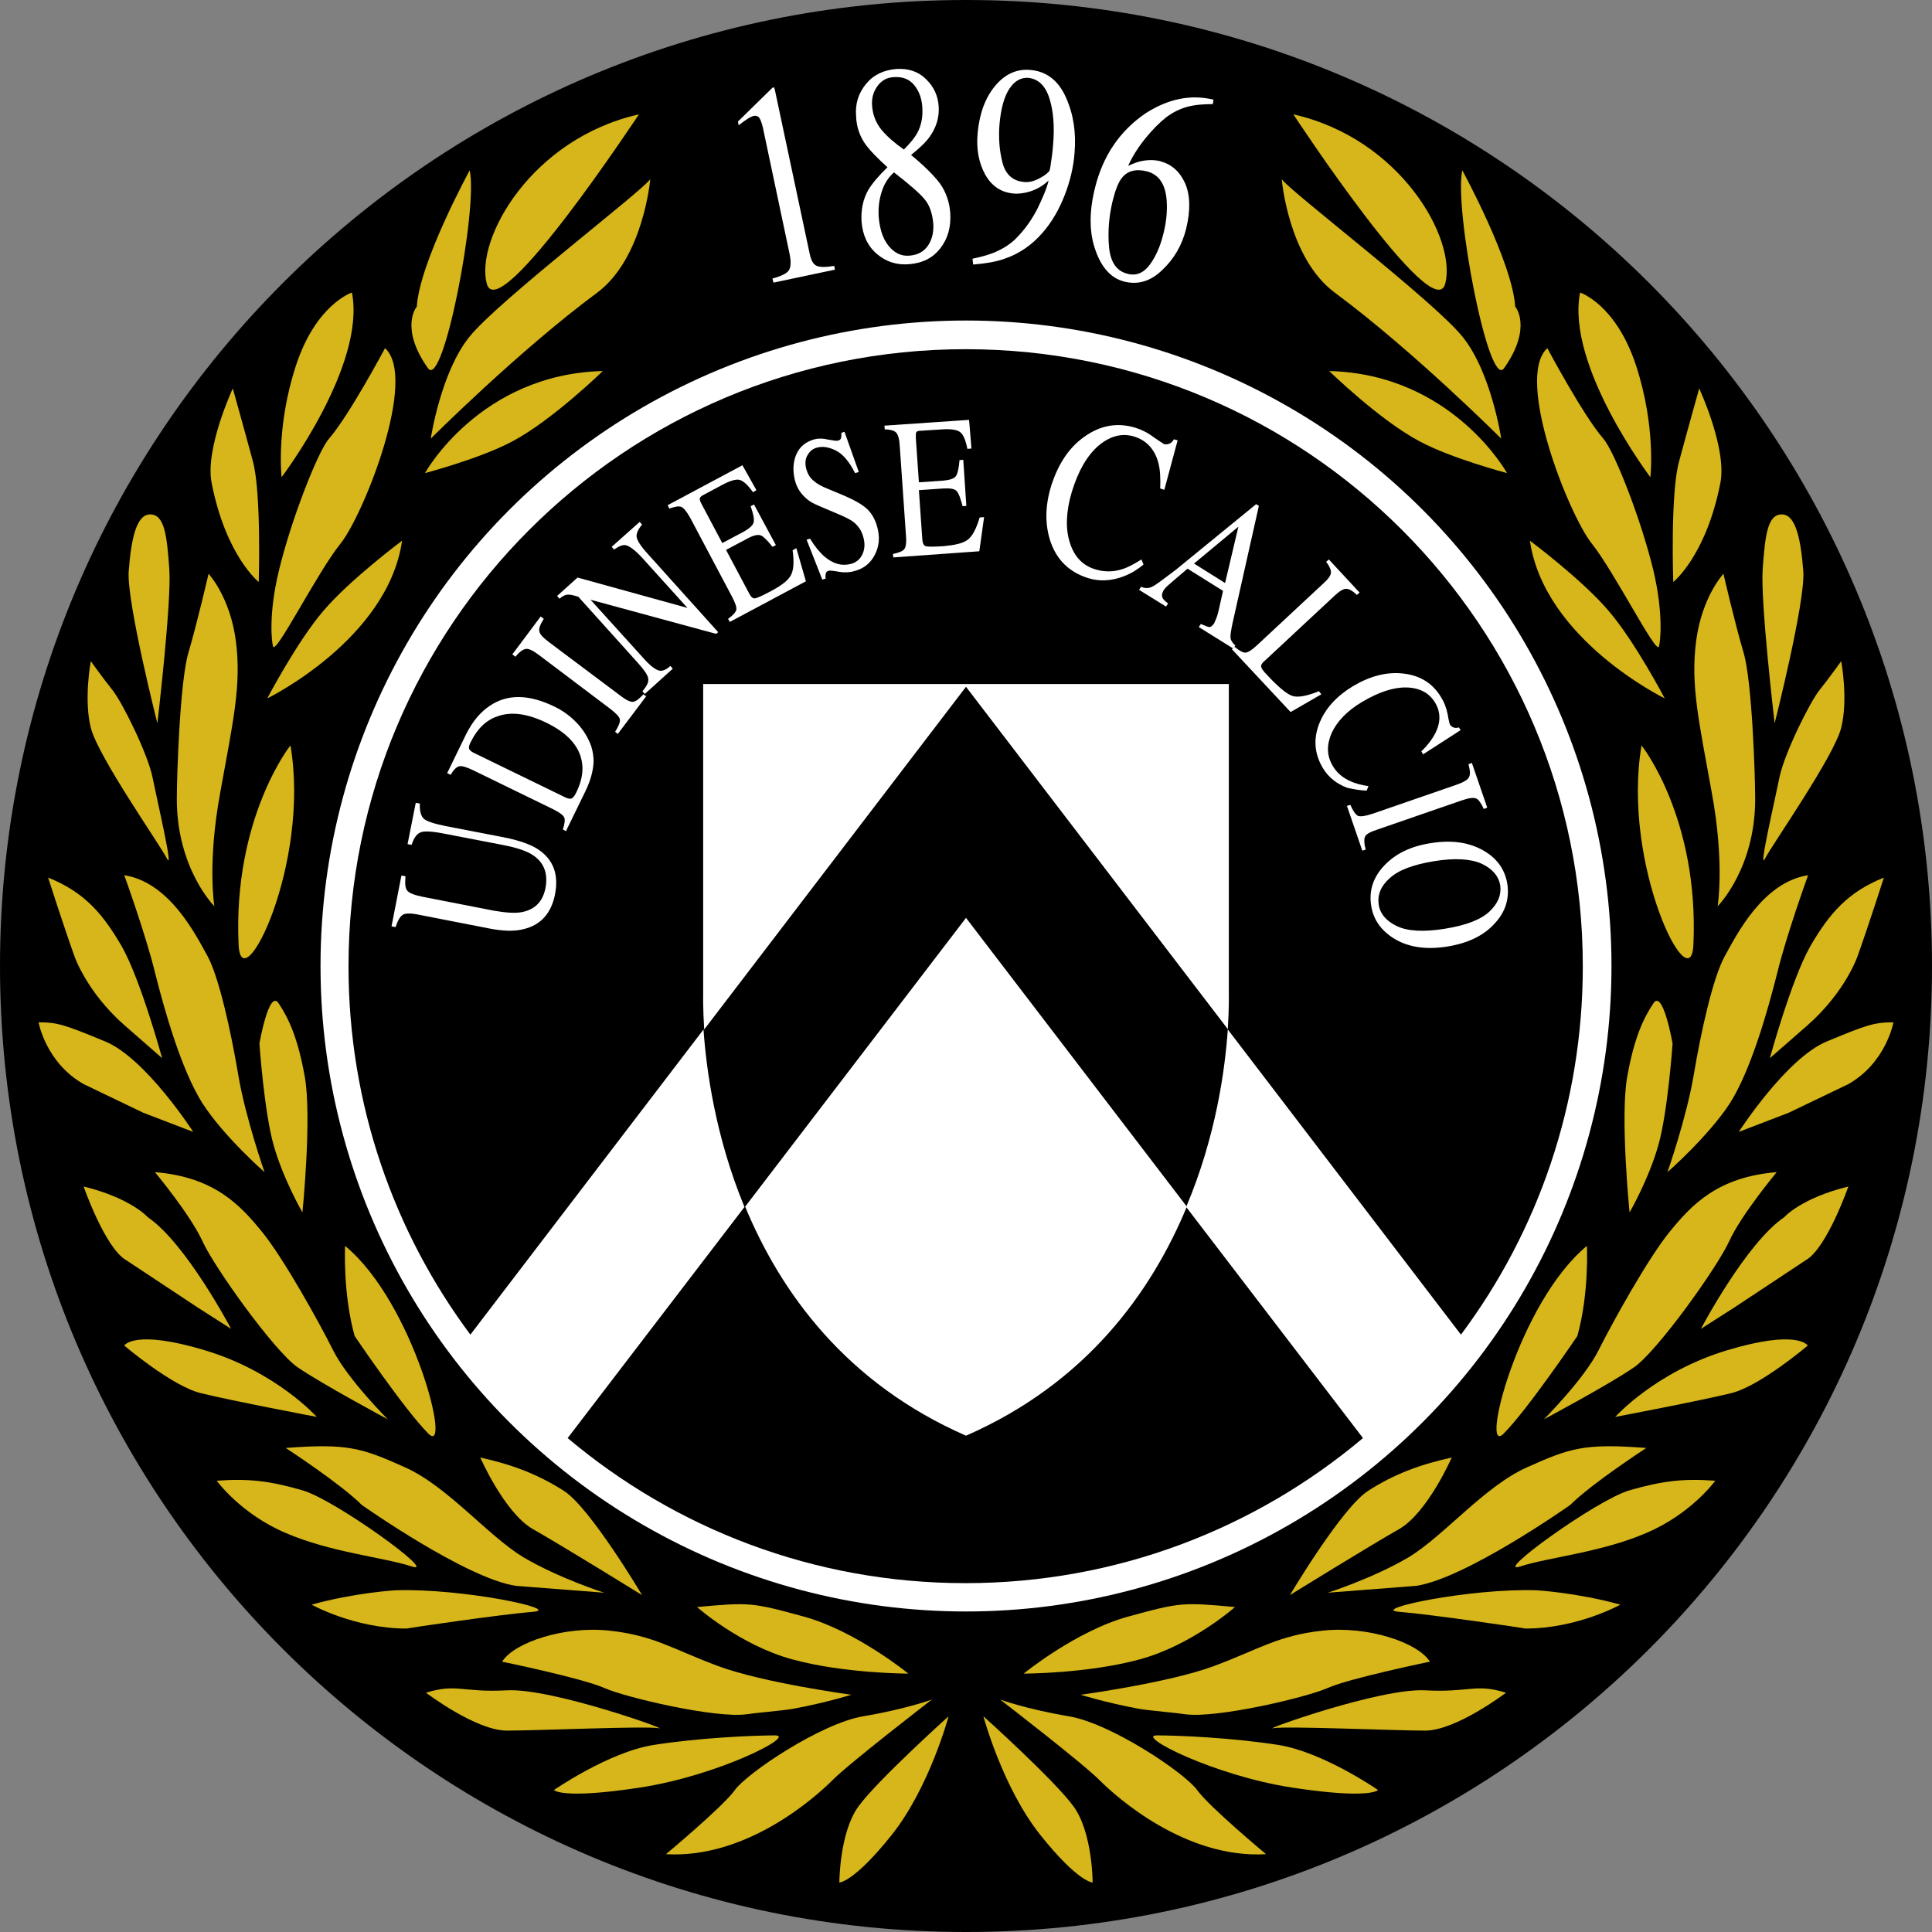 <?xml version="1.0" encoding="utf-8"?>
<!-- Generator: Adobe Illustrator 21.0.2, SVG Export Plug-In . SVG Version: 6.00 Build 0)  -->
<svg version="1.1" id="Ebene_1" xmlns="http://www.w3.org/2000/svg" xmlns:xlink="http://www.w3.org/1999/xlink" x="0px" y="0px"
	 viewBox="0 0 566 566" style="enable-background:new 0 0 566 566;" xml:space="preserve">
<rect x="0" y="0" width="566" height="566" fill="#808080" stroke="none"/>
<style type="text/css">
	.st0{fill:#FFFFFF;}
	.st1{fill:#D6B61A;}
</style>
<g>
	<path d="M283,0c156.3,0,283,126.7,283,283c0,156.3-126.7,283-283,283C126.7,566,0,439.3,0,283C0,126.7,126.7,0,283,0z"/>
	<circle class="st0" cx="283" cy="283" r="189.1"/>
	<path d="M359.7,301.6l68.3,89.4c22.5-30.1,35.7-67.5,35.7-107.9c0-99.8-80.9-180.8-180.8-180.8c-99.9,0-180.8,80.9-180.8,180.8
		c0,40.5,13.3,77.8,35.7,107.9l68.3-89.4c0.8,11.5,3.4,31.2,12,52l-51.8,67.7c31.5,26.5,72.1,42.5,116.5,42.5
		c44.4,0,85-16,116.5-42.5l-51.8-67.7C356.3,332.8,358.9,313.1,359.7,301.6z"/>
	<path class="st1" d="M142.6,83.1c-3.4-13,13-42.5,44.6-49.6C187.1,33.5,146,96.1,142.6,83.1z"/>
	<path class="st1" d="M125.4,107.9c4.5,6.3,14.7-47.1,12.2-58c0,0-14.7,26.9-15.5,40C122,89.8,117,96.1,125.4,107.9z"/>
	<path class="st1" d="M126.2,128.5c0,0,2.9-19.4,11.3-29.8c8.4-10.5,50.4-42.5,53-46.2c0,0-2,23.1-15.5,33.2
		C151.9,102.8,126.2,128.5,126.2,128.5z"/>
	<path class="st1" d="M124.5,138.6c0,0,16-29,52.1-29.9c0,0-14.9,14.5-26.5,20.6C140.8,134.3,124.5,138.6,124.5,138.6z"/>
	<path class="st1" d="M80,189.4c0.8,2.5,13-21.8,19.8-30.2c6.7-8.4,22.7-48.4,13-57.2c0,0-10.5,19.7-16.4,26.5
		c-3.2,3.6-11.1,23.7-14.7,38.7C78.6,180,79.6,188.2,80,189.4z"/>
	<path class="st1" d="M78.3,204.6c0,0,35.3-17.2,39.5-46.2c0,0-15.3,11.4-23.1,20.6C87,188,78.3,204.6,78.3,204.6z"/>
	<path class="st1" d="M69.9,276.8c0.8,16.8,21.1-23.5,15.2-58.4C85,218.4,68.2,239.8,69.9,276.8z"/>
	<path class="st1" d="M62.8,265.5c0,0-2.1-12.6,1.7-33.2c3.7-20.6,6.3-31.5,4.6-44.5c-1.7-13-8-19.7-8-19.7s-3.4,14.7-5.9,23.1
		c-2.5,8.4-3.4,36.1-3.4,42.9C51.8,254.5,62.8,265.5,62.8,265.5z"/>
	<path class="st1" d="M82.5,139.8c0,0,24.8-32.7,20.6-54.1c0,0-10.5,3.4-16.4,21.4C80.8,125.1,82.5,139.8,82.5,139.8z"/>
	<path class="st1" d="M75.8,170.5c0,0,0.8-26-1.7-35.3c-2.5-9.3-5.9-21.4-5.9-21.4s-8.2,17.6-6.2,27.7
		C66.2,162.9,75.8,170.5,75.8,170.5z"/>
	<path class="st1" d="M46.1,211.9c0,0,4.2-35.5,3.5-45.2c-0.7-9.8-1.4-16-5.6-16c-4.2,0-5.6,7.7-6.3,16.7
		C37.1,176.4,46.1,211.9,46.1,211.9z"/>
	<path class="st1" d="M48.9,251.5c2.1,4.2-2.8-16.7-4.2-23.7c-1.4-7-9-22.3-11.8-25.7c-2.8-3.5-6.3-8.4-6.3-8.4s-2.1,11.1,0,19.5
		C28.7,221.6,46.8,247.4,48.9,251.5z"/>
	<path class="st1" d="M88.6,355.2c0,0,2.8-27.8,0.7-39.7c-2.1-11.8-4.9-17.4-7.7-21.6c-2.8-4.2-5.6,11.8-5.6,11.8s1.4,20.2,4.2,29.9
		C83,345.5,88.6,355.2,88.6,355.2z"/>
	<path class="st1" d="M77.5,343.4c0,0-5.6-16-7.7-28.5c-2.1-12.5-5.6-28.5-9-34.8c-3.5-6.3-11.1-21.6-24.4-23.7c0,0,6.3,17.4,9,28.5
		c2.8,11.1,7.7,28.5,13.9,38.3C65.6,333,77.5,343.4,77.5,343.4z"/>
	<path class="st1" d="M56.6,331.6c0,0-13.9-21.6-25.8-26.5s-13.9-5.6-19.5-5.6c0,0,2.1,11.8,13.2,18.1L42,326L56.6,331.6z"/>
	<path class="st1" d="M47.5,310c0,0-6.3-23-11.8-32.7c-5.6-9.7-11.1-16-21.6-20.2c0,0,4.2,13.2,7.7,23c0,0,3.5,10.4,14.6,20.2
		L47.5,310z"/>
	<path class="st1" d="M113.6,415.8c0,0-11.8-11.8-16-20.2c-4.2-8.4-14.6-27.1-20.9-34.8c-6.3-7.7-13.9-16-31.3-17.4
		c0,0,10.4,12.5,13.9,20.2c3.5,7.7,20.9,32,27.8,36.9C94.2,405.4,113.6,415.8,113.6,415.8z"/>
	<path class="st1" d="M125.5,420c7,7-4.2-38.3-24.4-55c0,0-0.7,13.9,2.8,26.4C103.9,391.4,118.5,413,125.5,420z"/>
	<path class="st1" d="M92.8,415.1c0,0-11.8-13.2-32.7-19.5c-20.9-6.3-23.7-1.4-23.7-1.4s13.9,11.8,22.3,13.9
		C67,410.2,92.8,415.1,92.8,415.1z"/>
	<path class="st1" d="M67.7,389.3c0,0-13.2-25.1-24.4-32.7c0,0-4.9-5.6-18.8-9c0,0,6.3,18.1,12.5,21.6L58,383.1L67.7,389.3z"/>
	<path class="st1" d="M177,466.6c0,0-13.2-4.2-23.7-10.4c-10.4-6.3-22.3-20.9-34.8-26.4c-12.5-5.6-16.7-7-34.8-5.6
		c0,0,16,10.4,22.3,16.7c0,0,30.6,21.6,45.2,23.7L177,466.6z"/>
	<path class="st1" d="M188.1,467.3c0,0-15.3-25.8-23-30.6c-7.7-4.9-15.3-7.7-24.4-9.7c0,0,7,16,15.3,20.9
		C164.5,452.7,188.1,467.3,188.1,467.3z"/>
	<path class="st1" d="M156.1,472.2c9-0.7-20.9-7-40.4-6.3c0,0-11.8,0.7-24.4,4.2c0,0,12.5,7,27.8,7
		C119.2,477,147.1,472.9,156.1,472.2z"/>
	<path class="st1" d="M120.6,458.9c8.3,2.8-22.3-19.5-32-22.3c-9.7-2.8-16-3.5-25.1-2.8c0,0,7,9.7,20.2,15.3
		C96.9,454.8,112.3,456.2,120.6,458.9z"/>
	<path class="st1" d="M266.1,490.3c0,0-15.3-12.5-30.6-16.7c-15.3-4.2-16-4.2-31.3-2.8c0,0,12.5,11.1,27.8,15.3
		C247.3,490.3,266.1,490.3,266.1,490.3z"/>
	<path class="st1" d="M249.4,496.5c0,0-25.8-3.5-39-8.4c-13.2-4.9-18.8-9-32-10.4c-13.2-1.4-27.8,3.5-31.3,9.1
		c0,0,23.7,4.9,29.9,7.7c6.3,2.8,32.7,9,41.8,7.7c2.5-0.4,10-1,13.6-1.6C242.1,498.8,249.4,496.5,249.4,496.5z"/>
	<path class="st1" d="M193,506.3c3.5,0.7-31.3-11.8-44.5-11.1c-13.2,0.7-14.6-2.1-23.7,0.7c0,0,14.6,11.1,23.7,11.1
		C157.5,507,189.5,505.6,193,506.3z"/>
	<path class="st1" d="M227.1,508.4c6.3,0-16.7,11.8-39.7,15.3c-23,3.5-25.1,0.7-25.1,0.7s16-11.1,29.2-13.2
		C204.8,509.1,220.8,508.4,227.1,508.4z"/>
	<path class="st1" d="M273,497.9c0,0-24.4,18.8-29.2,23.7c-4.9,4.9-25.1,23-48.7,21.6c0,0,16.7-13.9,20.2-18.8
		c3.5-4.9,25.1-19.5,37.6-21.6C265.4,500.7,273,497.9,273,497.9z"/>
	<path class="st1" d="M277.9,502.8c0,0-5.6,20.9-16.7,34.8c-11.1,13.9-15.3,13.9-15.3,13.9s0-14.6,5.6-22.3
		C257,521.6,277.9,502.8,277.9,502.8z"/>
	<path class="st1" d="M423.4,83.1c3.4-13-13-42.5-44.5-49.6C378.9,33.5,420,96.1,423.4,83.1z"/>
	<path class="st1" d="M440.6,107.9c-4.5,6.3-14.7-47.1-12.2-58c0,0,14.7,26.9,15.5,40C444,89.8,449,96.1,440.6,107.9z"/>
	<path class="st1" d="M439.8,128.5c0,0-2.9-19.4-11.3-29.8c-8.4-10.5-50.4-42.5-53-46.2c0,0,1.9,23.1,15.5,33.2
		C414.1,102.8,439.8,128.5,439.8,128.5z"/>
	<path class="st1" d="M441.5,138.6c0,0-16-29-52.1-29.9c0,0,14.9,14.5,26.5,20.6C425.2,134.3,441.5,138.6,441.5,138.6z"/>
	<path class="st1" d="M486,189.4c-0.8,2.5-13-21.8-19.7-30.2c-6.7-8.4-22.6-48.4-13-57.2c0,0,10.5,19.7,16.4,26.5
		c3.2,3.6,11.1,23.7,14.7,38.7C487.4,180,486.4,188.2,486,189.4z"/>
	<path class="st1" d="M487.7,204.6c0,0-35.3-17.2-39.5-46.2c0,0,15.3,11.4,23.1,20.6C479,188,487.7,204.6,487.7,204.6z"/>
	<path class="st1" d="M496.1,276.8c-0.8,16.8-21.1-23.5-15.2-58.4C481,218.4,497.8,239.8,496.1,276.8z"/>
	<path class="st1" d="M503.2,265.5c0,0,2.1-12.6-1.7-33.2c-3.7-20.6-6.3-31.5-4.6-44.5c1.7-13,8-19.7,8-19.7s3.4,14.7,5.9,23.1
		c2.5,8.4,3.4,36.1,3.4,42.9C514.2,254.5,503.2,265.5,503.2,265.5z"/>
	<path class="st1" d="M483.5,139.8c0,0-24.8-32.7-20.6-54.1c0,0,10.5,3.4,16.4,21.4C485.2,125.1,483.5,139.8,483.5,139.8z"/>
	<path class="st1" d="M490.2,170.5c0,0-0.9-26,1.7-35.3c2.5-9.3,5.9-21.4,5.9-21.4s8.2,17.6,6.2,27.7
		C499.8,162.9,490.2,170.5,490.2,170.5z"/>
	<path class="st1" d="M519.9,211.9c0,0-4.2-35.5-3.5-45.2c0.7-9.8,1.4-16,5.6-16c4.2,0,5.6,7.7,6.3,16.7
		C528.9,176.4,519.9,211.9,519.9,211.9z"/>
	<path class="st1" d="M517.1,251.5c-2.1,4.2,2.8-16.7,4.2-23.7c1.4-7,9-22.3,11.8-25.7c2.8-3.5,6.3-8.4,6.3-8.4s2.1,11.1,0,19.5
		C537.3,221.6,519.2,247.4,517.1,251.5z"/>
	<path class="st1" d="M477.4,355.2c0,0-2.8-27.8-0.7-39.7c2.1-11.8,4.9-17.4,7.7-21.6c2.8-4.2,5.6,11.8,5.6,11.8s-1.4,20.2-4.2,29.9
		C483,345.5,477.4,355.2,477.4,355.2z"/>
	<path class="st1" d="M488.5,343.4c0,0,5.6-16,7.7-28.5c2.1-12.5,5.6-28.5,9.1-34.8c3.5-6.3,11.1-21.6,24.4-23.7
		c0,0-6.3,17.4-9,28.5c-2.8,11.1-7.7,28.5-13.9,38.3C500.4,333,488.5,343.4,488.5,343.4z"/>
	<path class="st1" d="M509.4,331.6c0,0,13.9-21.6,25.8-26.5c11.8-4.9,13.9-5.6,19.5-5.6c0,0-2.1,11.8-13.2,18.1L524,326L509.4,331.6
		z"/>
	<path class="st1" d="M518.5,310c0,0,6.3-23,11.8-32.7c5.6-9.7,11.1-16,21.6-20.2c0,0-4.2,13.2-7.7,23c0,0-3.5,10.4-14.6,20.2
		L518.5,310z"/>
	<path class="st1" d="M452.3,415.8c0,0,11.8-11.8,16-20.2c4.2-8.4,14.6-27.1,20.9-34.8c6.3-7.7,13.9-16,31.3-17.4
		c0,0-10.4,12.5-13.9,20.2c-3.5,7.7-20.9,32-27.8,36.9C471.8,405.4,452.3,415.8,452.3,415.8z"/>
	<path class="st1" d="M440.5,420c-7,7,4.2-38.3,24.4-55c0,0,0.7,13.9-2.8,26.4C462.1,391.4,447.5,413,440.5,420z"/>
	<path class="st1" d="M473.2,415.1c0,0,11.8-13.2,32.7-19.5c20.9-6.3,23.7-1.4,23.7-1.4s-13.9,11.8-22.3,13.9
		C499,410.2,473.2,415.1,473.2,415.1z"/>
	<path class="st1" d="M498.3,389.3c0,0,13.2-25.1,24.4-32.7c0,0,4.9-5.6,18.8-9c0,0-6.3,18.1-12.5,21.6L508,383.1L498.3,389.3z"/>
	<path class="st1" d="M389,466.6c0,0,13.2-4.2,23.7-10.4c10.4-6.3,22.3-20.9,34.8-26.4c12.5-5.6,16.7-7,34.8-5.6
		c0,0-16,10.4-22.3,16.7c0,0-30.6,21.6-45.2,23.7L389,466.6z"/>
	<path class="st1" d="M377.9,467.3c0,0,15.3-25.8,23-30.6c7.6-4.9,15.3-7.7,24.4-9.7c0,0-7,16-15.3,20.9
		C401.5,452.7,377.9,467.3,377.9,467.3z"/>
	<path class="st1" d="M409.9,472.2c-9-0.7,20.9-7,40.4-6.3c0,0,11.8,0.7,24.4,4.2c0,0-12.5,7-27.8,7
		C446.8,477,418.9,472.9,409.9,472.2z"/>
	<path class="st1" d="M445.4,458.9c-8.4,2.8,22.3-19.5,32-22.3c9.7-2.8,16-3.5,25.1-2.8c0,0-7,9.7-20.2,15.3
		C469.1,454.8,453.7,456.2,445.4,458.9z"/>
	<path class="st1" d="M299.9,490.3c0,0,15.3-12.5,30.6-16.7c15.3-4.2,16-4.2,31.3-2.8c0,0-12.5,11.1-27.8,15.3
		C318.7,490.3,299.9,490.3,299.9,490.3z"/>
	<path class="st1" d="M316.6,496.5c0,0,25.8-3.5,39-8.4c13.2-4.9,18.8-9,32-10.4c13.2-1.4,27.8,3.5,31.3,9.1c0,0-23.7,4.9-29.9,7.7
		c-6.3,2.8-32.7,9-41.8,7.7c-2.5-0.4-10-1-13.6-1.6C323.9,498.8,316.6,496.5,316.6,496.5z"/>
	<path class="st1" d="M373,506.3c-3.5,0.7,31.3-11.8,44.5-11.1c13.2,0.7,14.6-2.1,23.7,0.7c0,0-14.6,11.1-23.7,11.1
		C408.5,507,376.5,505.6,373,506.3z"/>
	<path class="st1" d="M338.9,508.4c-6.3,0,16.7,11.8,39.7,15.3c23,3.5,25.1,0.7,25.1,0.7s-16-11.1-29.2-13.2
		C361.2,509.1,345.2,508.4,338.9,508.4z"/>
	<path class="st1" d="M293,497.9c0,0,24.4,18.8,29.2,23.7c4.9,4.9,25.1,23,48.7,21.6c0,0-16.7-13.9-20.2-18.8
		c-3.5-4.9-25.1-19.5-37.6-21.6C300.6,500.7,293,497.9,293,497.9z"/>
	<path class="st1" d="M288.1,502.8c0,0,5.6,20.9,16.7,34.8c11.1,13.9,15.3,13.9,15.3,13.9s0-14.6-5.6-22.3
		C309,521.6,288.1,502.8,288.1,502.8z"/>
	<path class="st0" d="M157.9,249c-2.3-1.6-5.8-2.8-10.3-3.7l-17.1-3.3c-3.4-0.7-5.6-1.4-6.4-2.2c-0.8-0.8-1.2-2.3-1.1-4.4l-1.2-0.2
		l-2.4,12.1l1.2,0.2c0.6-1.9,1.4-3.1,2.5-3.6c1-0.5,3.3-0.4,6.9,0.3l17.1,3.3c4.2,0.8,7.2,1.8,9,3c3.3,2.2,4.5,5.4,3.7,9.7
		c-0.8,3.9-3,6.2-6.8,7c-2.1,0.4-4.8,0.2-8.3-0.4l-21-4.1c-2.4-0.5-3.9-1.1-4.4-1.8c-0.6-0.7-0.7-2.1-0.5-4.2l-1.2-0.2l-2.9,14.9
		l1.2,0.2c0.6-1.9,1.3-3.1,2.1-3.6c0.8-0.5,2.4-0.5,4.8,0l20.5,4c4.1,0.8,7.4,0.9,10.1,0.2c5-1.2,8.1-4.6,9.2-10.2
		C163.7,256.3,162.2,252,157.9,249z"/>
	<path class="st0" d="M169,211.8c-1.9-2-4.2-3.7-6.8-4.9c-7.3-3.5-13.5-3.6-18.6-0.2c-2.9,1.9-5.2,4.7-7.1,8.5l-5.5,11.3l1,0.5
		c0.9-1.5,1.7-2.3,2.5-2.5c0.8-0.2,2.1,0.2,4,1.1l23.4,11.4c2,1,3.1,1.8,3.4,2.5c0.3,0.7,0.1,1.9-0.4,3.5l0.9,0.5l5.7-11.7
		c1.5-3.1,2.3-6,2.4-8.7c0-1.4-0.2-2.9-0.7-4.5C172.3,216.1,170.9,213.8,169,211.8z M168.9,232c-0.5,1.1-1,1.7-1.4,1.9
		c-0.4,0.2-1.1,0.1-1.9-0.3l-26.7-13c-0.9-0.4-1.4-0.9-1.5-1.3c-0.1-0.5,0.1-1.2,0.6-2.1c1.9-3.8,4.5-6.3,7.9-7.4
		c4-1.4,8.7-0.7,14.1,1.9c6,2.9,9.5,6.6,10.4,11.1C171,225.6,170.5,228.7,168.9,232z"/>
	<path class="st0" d="M185.5,205.6c-0.8,0.1-2.1-0.5-3.9-1.9l-20.8-15.6c-1.7-1.3-2.7-2.3-2.8-3.2c-0.2-0.8,0.3-2,1.3-3.6l-0.9-0.7
		l-8.3,11.1l0.9,0.7c1.2-1.5,2.3-2.2,3.1-2.3c0.8-0.1,2.1,0.5,3.8,1.8l20.8,15.7c1.8,1.4,2.8,2.4,2.9,3.2c0.1,0.8-0.4,2-1.4,3.6
		l0.8,0.6l8.3-11l-0.8-0.6C187.3,204.7,186.3,205.5,185.5,205.6z"/>
	<path class="st0" d="M193.3,196.5c-1.2-0.2-2.9-1.5-5-3.9L173,175.7l36.8,10l0.6-0.5l-20.6-22.9c-2.1-2.3-3.1-3.9-3.3-5
		c-0.1-1,0.4-2.2,1.6-3.6l-0.7-0.8l-8.2,7.3l0.7,0.8c1.4-1,2.5-1.4,3.3-1.3c1.2,0.2,2.9,1.5,5.1,3.9l13.1,14.5l-32.2-8.9l-6,5.4
		l0.7,0.8c0.7-0.6,1.4-1,1.9-1.1c0.5-0.2,1.4-0.1,2.5,0.2l1.1,0.3l17.2,19.1c2.1,2.3,3.2,3.9,3.3,4.9c0.2,1-0.4,2.2-1.7,3.7l0.7,0.8
		l8.2-7.4l-0.7-0.8C195.2,196.2,194.1,196.6,193.3,196.5z"/>
	<path class="st0" d="M199.6,148.5c0.7,0.3,1.6,1.4,2.6,3.2l12.2,23c1,1.9,1.5,3.3,1.3,4c-0.2,0.7-1,1.6-2.4,2.6l0.5,0.9l22.3-11.9
		l-2.8-9.7l-1.1,0.6c0.5,3.5,0.3,6-0.6,7.5c-0.9,1.5-2.8,2.9-5.6,4.4c-2.6,1.4-4.2,2.1-4.8,2.2c-0.6,0.1-1.2-0.4-1.7-1.4l-6.8-12.8
		l6.4-3.4c1.7-0.9,3-1.2,3.9-0.8c0.8,0.4,1.9,1.5,3.3,3.3l1-0.5l-6.4-11.9l-1,0.5c0.8,2.2,1.1,3.7,0.9,4.6c-0.1,0.9-1.1,1.8-2.8,2.8
		l-6.4,3.4l-6.1-11.5c-0.4-0.7-0.5-1.2-0.5-1.5c0-0.3,0.3-0.7,0.9-1l5.6-3c2.4-1.3,4.2-1.8,5.2-1.5c1.1,0.3,2.4,1.5,3.9,3.6l1-0.6
		l-4.1-7.3l-21.9,11.7l0.5,1C197.7,148.4,198.9,148.2,199.6,148.5z"/>
	<path class="st0" d="M238.6,128.7c-2.5,0.7-4.3,2.1-5.3,4.4c-1,2.3-1.1,4.9-0.4,7.7c0.6,2.2,1.7,3.9,3.5,5.4c0.9,0.8,2.1,1.4,3.5,2
		l4.7,2c2.7,1.1,4.5,2,5.4,2.7c1.4,1.1,2.4,2.5,2.9,4.4c0.6,2,0.4,3.8-0.3,5.2c-0.7,1.4-1.8,2.3-3.3,2.7c-2.7,0.7-5.2,0-7.7-2.1
		c-1.4-1.2-2.9-3-4.3-5.3l-1,0.3l4.6,11.7l1-0.3c-0.1-0.5-0.1-0.9,0-1.4c0.1-0.5,0.4-0.8,0.9-0.9c0.2-0.1,1.2,0,2.9,0.3
		c1.7,0.3,3.3,0.2,4.6-0.2c2.8-0.7,4.8-2.4,6-4.8c1.3-2.5,1.5-5.2,0.7-8.1c-0.6-2.2-1.6-4-3-5.3c-1.4-1.3-3.7-2.6-6.7-3.9l-4.8-2
		c-1.8-0.7-3.2-1.5-4.2-2.4c-1-0.8-1.7-2-2.1-3.4c-0.4-1.6-0.3-3,0.4-4.1c0.7-1.2,1.6-1.9,2.9-2.2c1.6-0.4,3.4-0.1,5.4,0.9
		c2,1,3.9,3.2,5.6,6.6l1.1-0.3l-4.2-11.8l-0.9,0.3c0,0.6,0,1.2-0.1,1.5c-0.1,0.4-0.4,0.7-1,0.8c-0.2,0.1-1.1,0-2.7-0.3
		C241,128.4,239.7,128.4,238.6,128.7z"/>
	<path class="st0" d="M259.2,125.8c1.7,0,2.9,0.4,3.4,1c0.5,0.6,0.9,1.9,1,4l1.8,25.9c0.2,2.2,0,3.6-0.5,4.2c-0.5,0.6-1.5,1-3.3,1.4
		l0.1,1l25.2-1.8l1.4-10l-1.3,0.1c-1,3.4-2.2,5.6-3.6,6.6c-1.4,1-3.7,1.5-6.9,1.8c-2.9,0.2-4.7,0.2-5.3,0c-0.6-0.2-0.9-0.8-1-2
		l-1-14.4l7.2-0.5c2-0.1,3.3,0.1,3.9,0.8c0.6,0.7,1.1,2.1,1.7,4.4l1.1-0.1l-0.9-13.5l-1.1,0.1c-0.2,2.3-0.5,3.8-1,4.6
		c-0.5,0.8-1.7,1.2-3.7,1.4l-7.2,0.5l-0.9-13c0-0.8,0-1.3,0.1-1.6c0.1-0.3,0.6-0.5,1.2-0.5l6.3-0.4c2.7-0.2,4.5,0.1,5.4,0.8
		s1.6,2.3,2.1,4.9l1.2-0.1l-0.7-8.4l-24.8,1.7L259.2,125.8z"/>
	<path class="st0" d="M308,142.2c-1.9,6.1-1.9,11.6-0.2,16.6c1.9,5.4,5.6,8.9,11.1,10.6c3.3,1,6.8,0.8,10.4-0.6c2.1-0.8,4-2,5.7-3.4
		l-0.6-1.5c-2.1,1.3-3.9,2.3-5.5,2.8c-2.7,0.9-5.4,0.9-8,0.1c-3.7-1.1-6.2-3.7-7.5-7.9c-1.3-4.1-1.1-9.1,0.6-14.8
		c1.9-6.2,4.5-10.7,7.9-13.6c3.4-2.8,6.8-3.7,10.4-2.6c3.5,1.1,5.9,3.6,7,7.5c0.6,2.1,0.7,4.6,0.6,7.7l1.2,0.4l3.9-14.5l-1.1-0.3
		c-0.4,0.7-0.8,1.1-1.4,1.3c-0.5,0.2-1,0.2-1.5,0.1c-0.2-0.1-1.2-0.8-3-2c-1.7-1.3-3.5-2.2-5.4-2.8c-5.3-1.6-10.3-0.7-15,2.7
		C313.1,131.2,310,136,308,142.2z"/>
	<path class="st0" d="M337.5,171.9c-1,0.5-2.1,0.5-3.2,0l-0.6,0.9l7.9,4.9l0.6-0.9c-0.9-0.7-1.4-1.2-1.6-1.6
		c-0.3-0.7-0.2-1.4,0.3-2.3c0.3-0.4,0.7-0.9,1.4-1.5c0.7-0.6,2.5-2.2,5.6-4.8l10.4,6.5l-1.3,5.8c-0.2,0.8-0.4,1.6-0.7,2.3
		c-0.3,0.7-0.5,1.2-0.6,1.4c-0.5,0.7-0.9,1.1-1.4,1.1c-0.4,0-1.3-0.4-2.5-0.9l-0.6,0.9l10.1,6.3l0.6-0.9c-0.8-0.7-1.3-1.5-1.4-2.1
		c-0.1-0.7,0.1-2.2,0.6-4.5l7.7-34.3l-0.8-0.5l-23.5,19.2C340.8,169.7,338.6,171.4,337.5,171.9z M362.8,154.3l-3.9,16.5l-9.1-5.7
		L362.8,154.3z"/>
	<path class="st0" d="M386.4,202.5c-3.5,1.4-6.1,1.9-7.7,1.4c-1.6-0.5-3.8-2.3-6.7-5.3c-0.7-0.8-1.2-1.3-1.5-1.6
		c-0.2-0.3-0.5-0.6-0.7-0.9c-0.3-0.5-0.4-0.9-0.3-1.3c0.2-0.4,0.5-0.8,1-1.2l20.5-19.1c1.4-1.3,2.5-2,3.4-2c0.8,0,1.9,0.6,3.1,1.8
		l0.8-0.7l-9-9.7l-0.8,0.7c1.1,1.4,1.5,2.5,1.4,3.3c-0.1,0.8-0.9,1.9-2.5,3.3l-19,17.7c-1.6,1.5-2.8,2.3-3.6,2.3
		c-0.7,0-1.8-0.6-3.1-1.7l-0.8,0.7l17.2,18.4l9-5.2L386.4,202.5z"/>
	<path class="st0" d="M400.4,231.6l0.5-1.3c-2.1-0.3-3.9-0.8-5.2-1.4c-2.3-1-4.1-2.5-5.3-4.6c-1.7-2.9-1.8-6-0.3-9.5
		c1.6-3.5,4.6-6.6,9-9.2c4.9-2.9,9.2-4.3,13-4.2c3.8,0.1,6.6,1.6,8.3,4.4c1.7,2.8,1.7,5.8,0.1,9c-0.9,1.7-2.2,3.5-4.1,5.3l0.5,0.9
		l11-7.1l-0.5-0.8c-0.6,0.2-1.2,0.2-1.6,0c-0.5-0.2-0.8-0.5-1-0.8c-0.1-0.2-0.4-1.2-0.7-3.1c-0.4-1.9-1-3.5-1.9-4.9
		c-2.5-4.2-6.3-6.5-11.3-7c-4.8-0.5-9.6,0.8-14.5,3.7c-4.8,2.9-8,6.4-9.8,10.7c-1.9,4.6-1.6,9.1,1,13.4c1.6,2.6,3.9,4.5,7.1,5.7
		C396.6,231.2,398.5,231.6,400.4,231.6z"/>
	<path class="st0" d="M403.6,243l24.6-8.5c2-0.7,3.4-0.9,4.2-0.6c0.8,0.3,1.5,1.4,2.3,3.1l1-0.4l-4.5-13.1l-1,0.4
		c0.5,1.8,0.6,3.1,0.1,3.9c-0.4,0.7-1.6,1.4-3.6,2.1l-24.6,8.5c-2.1,0.7-3.6,0.9-4.3,0.6c-0.7-0.4-1.4-1.4-2.2-3.2l-1,0.3l4.5,13.1
		l1-0.3c-0.5-1.8-0.5-3.1-0.2-3.8C400.2,244.4,401.4,243.7,403.6,243z"/>
	<path class="st0" d="M441.6,259c-0.7-4.2-2.9-7.4-6.8-9.7c-4.2-2.5-9.4-3.3-15.6-2.3c-5.9,0.9-10.4,3.1-13.7,6.6
		c-3.2,3.4-4.5,7.3-3.8,11.7c0.6,4,2.8,7.2,6.6,9.6c4.2,2.6,9.4,3.4,15.7,2.4c6.2-1,10.9-3.3,14.1-7
		C441.1,267,442.2,263.2,441.6,259z M436.4,267c-2.5,2.4-6.9,4.1-13.2,5.1c-6.2,1-10.9,0.7-14-0.8c-3.1-1.5-4.9-3.6-5.3-6.3
		c-0.4-2.8,0.6-5.4,3.2-7.7c2.6-2.4,6.9-4,13-5c6.1-1,10.7-0.7,13.9,0.7c3.2,1.5,5,3.6,5.5,6.3C439.9,262.1,438.9,264.6,436.4,267z"
		/>
	<path class="st0" d="M218.6,35.1c0.8-0.6,1.5-0.9,2-1.1c0.8-0.2,1.5,0,1.9,0.6c0.4,0.6,0.7,1.6,1,2.8l7.8,36.9
		c0.5,2.4,0.4,4-0.2,4.9c-0.6,0.9-2.2,1.7-4.8,2.4l0.3,1.2l18-3.8l-0.2-1.1c-2.4,0.4-4.1,0.4-5.1,0c-1-0.4-1.7-1.6-2.1-3.6l-10.2-48
		c-0.1-0.2-0.1-0.4-0.1-0.4c0-0.1-0.1-0.2-0.2-0.3l-0.4,0.1l-10.1,9.9l0.2,1.1C217.1,36.2,217.8,35.6,218.6,35.1z"/>
	<path class="st0" d="M253.7,42.5c1.2,1.6,3.3,3.8,6.3,6.5c-2.7,2.6-4.5,4.8-5.6,6.6c-1.6,2.8-2.2,5.9-2,9.3c0.3,4,1.8,7.2,4.5,9.5
		c2.7,2.3,5.8,3.3,9.4,3c3.9-0.3,7-1.8,9.2-4.7c2.2-2.8,3.1-6.2,2.9-10.1c-0.2-3.4-1.3-6.4-3-8.8c-1.8-2.4-4.6-5.2-8.5-8.4
		c2.6-2.1,4.4-3.8,5.5-5.4c1.9-2.7,2.8-5.6,2.6-8.8c-0.2-3.1-1.4-5.8-3.7-8c-2.2-2.2-5.1-3.2-8.6-3c-3.8,0.3-6.8,1.7-9,4.4
		c-2.2,2.7-3.2,5.8-2.9,9.4C250.9,37.2,251.9,40,253.7,42.5z M270.8,58.3c1.5,1.7,2.3,4.1,2.6,7c0.2,2.6-0.3,4.8-1.5,6.6
		c-1.2,1.8-3,2.8-5.5,3c-2.4,0.2-4.4-0.8-6.1-2.9c-1.7-2.1-2.6-5-2.9-8.7c-0.1-2.2,0.1-4.5,0.8-6.8c0.7-2.4,1.9-4.4,3.7-6
		C266.4,54,269.4,56.6,270.8,58.3z M257,25.3c1.2-1.7,2.8-2.6,4.8-2.7c2.6-0.2,4.6,0.6,6,2.3c1.4,1.7,2.2,3.8,2.4,6.4
		c0.2,3-0.3,5.5-1.5,7.7c-0.7,1.3-2,2.9-3.9,4.8c-2.6-1.8-4.8-3.7-6.5-5.7c-1.7-2.1-2.6-4.4-2.8-7C255.3,28.9,255.8,27,257,25.3z"/>
	<path class="st0" d="M297.6,69.9c-1.8,1.8-4.1,3.2-6.9,4.3c-1.6,0.6-3.5,1.1-5.8,1.6l0.2,1.7c3.6-0.3,6.7-0.8,9.2-1.7
		c4.4-1.5,8.1-4.1,11.2-7.7c2.7-3.1,4.8-6.8,6.4-10.9c1.6-4.1,2.6-8.3,2.9-12.4c0.5-5.9-0.3-11.3-2.5-16.2c-2.2-5-5.7-7.7-10.4-8.1
		c-4-0.4-7.5,1.2-10.4,4.7c-2.9,3.5-4.6,8.2-5.1,13.9c-0.4,4.5,0.3,8.5,2.2,12c1.9,3.4,4.7,5.3,8.4,5.6c0.9,0.1,2,0,3.1-0.2
		c2.2-0.4,4.2-1.3,5.9-2.6l1.2-1c-0.5,2.2-1.7,5-3.3,8.3C302.2,64.5,300.1,67.4,297.6,69.9z M304.6,52.2c-1.7,0.9-3.2,1.3-4.7,1.1
		c-3.2-0.3-5.3-2.2-6.2-5.6c-0.9-3.5-1.2-7.2-0.9-11.1c0.4-4.8,1.4-8.3,2.9-10.6c1.5-2.3,3.4-3.3,5.5-3.2c2.9,0.3,5,2.2,6.2,5.9
		c1.2,3.7,1.6,8.3,1.1,13.9c-0.1,1.1-0.2,2.5-0.5,4.3c-0.2,1.7-0.4,2.7-0.5,3C307.2,50.5,306.3,51.3,304.6,52.2z"/>
	<path class="st0" d="M329.4,82.5c4,1,7.7-0.1,11.1-3.4c3.5-3.3,5.8-7.3,7-12.1c1.3-5.4,1.2-9.8-0.3-13.3c-1.6-3.5-4-5.6-7.4-6.5
		c-1.7-0.4-3.5-0.4-5.4,0c-1.1,0.2-2.4,0.7-3.9,1.4c1.2-2.7,2.9-5.4,5-8s4.1-4.6,6.1-6.2c2-1.5,4-2.5,6.2-3.1
		c2.2-0.6,4.7-0.8,7.5-0.8l0.2-1.3c-6.6-1.6-13.2-0.3-19.9,4c-7.6,5.2-12.5,12.5-14.8,21.8c-1.8,7.2-1.7,13.4,0.2,18.5
		C322.8,78.6,325.7,81.6,329.4,82.5z M325.9,59.1c0.8-3.3,1.7-5.6,2.7-6.9c1.7-2.2,4.2-2.8,7.4-2c3.5,0.9,5.5,3.8,5.8,8.7
		c0.2,2.9-0.1,6.2-1,9.7c-0.9,3.6-2.2,6.6-4,9c-1.8,2.4-4,3.3-6.5,2.6c-3.2-0.8-5-3.4-5.4-7.9C324.5,67.8,324.9,63.4,325.9,59.1z"/>
	<path class="st0" d="M218.3,353.5c10.4,25.1,29.5,51.7,64.7,67.1c35.2-15.4,54.3-42,64.7-67.1L283,268.9L218.3,353.5z"/>
	<path class="st0" d="M360,200.4h-77h-77v90.8c0,0-0.1,3.9,0.3,10.4L283,201.2l76.7,100.3c0.4-6.5,0.3-10.4,0.3-10.4V200.4z"/>
</g>
</svg>
